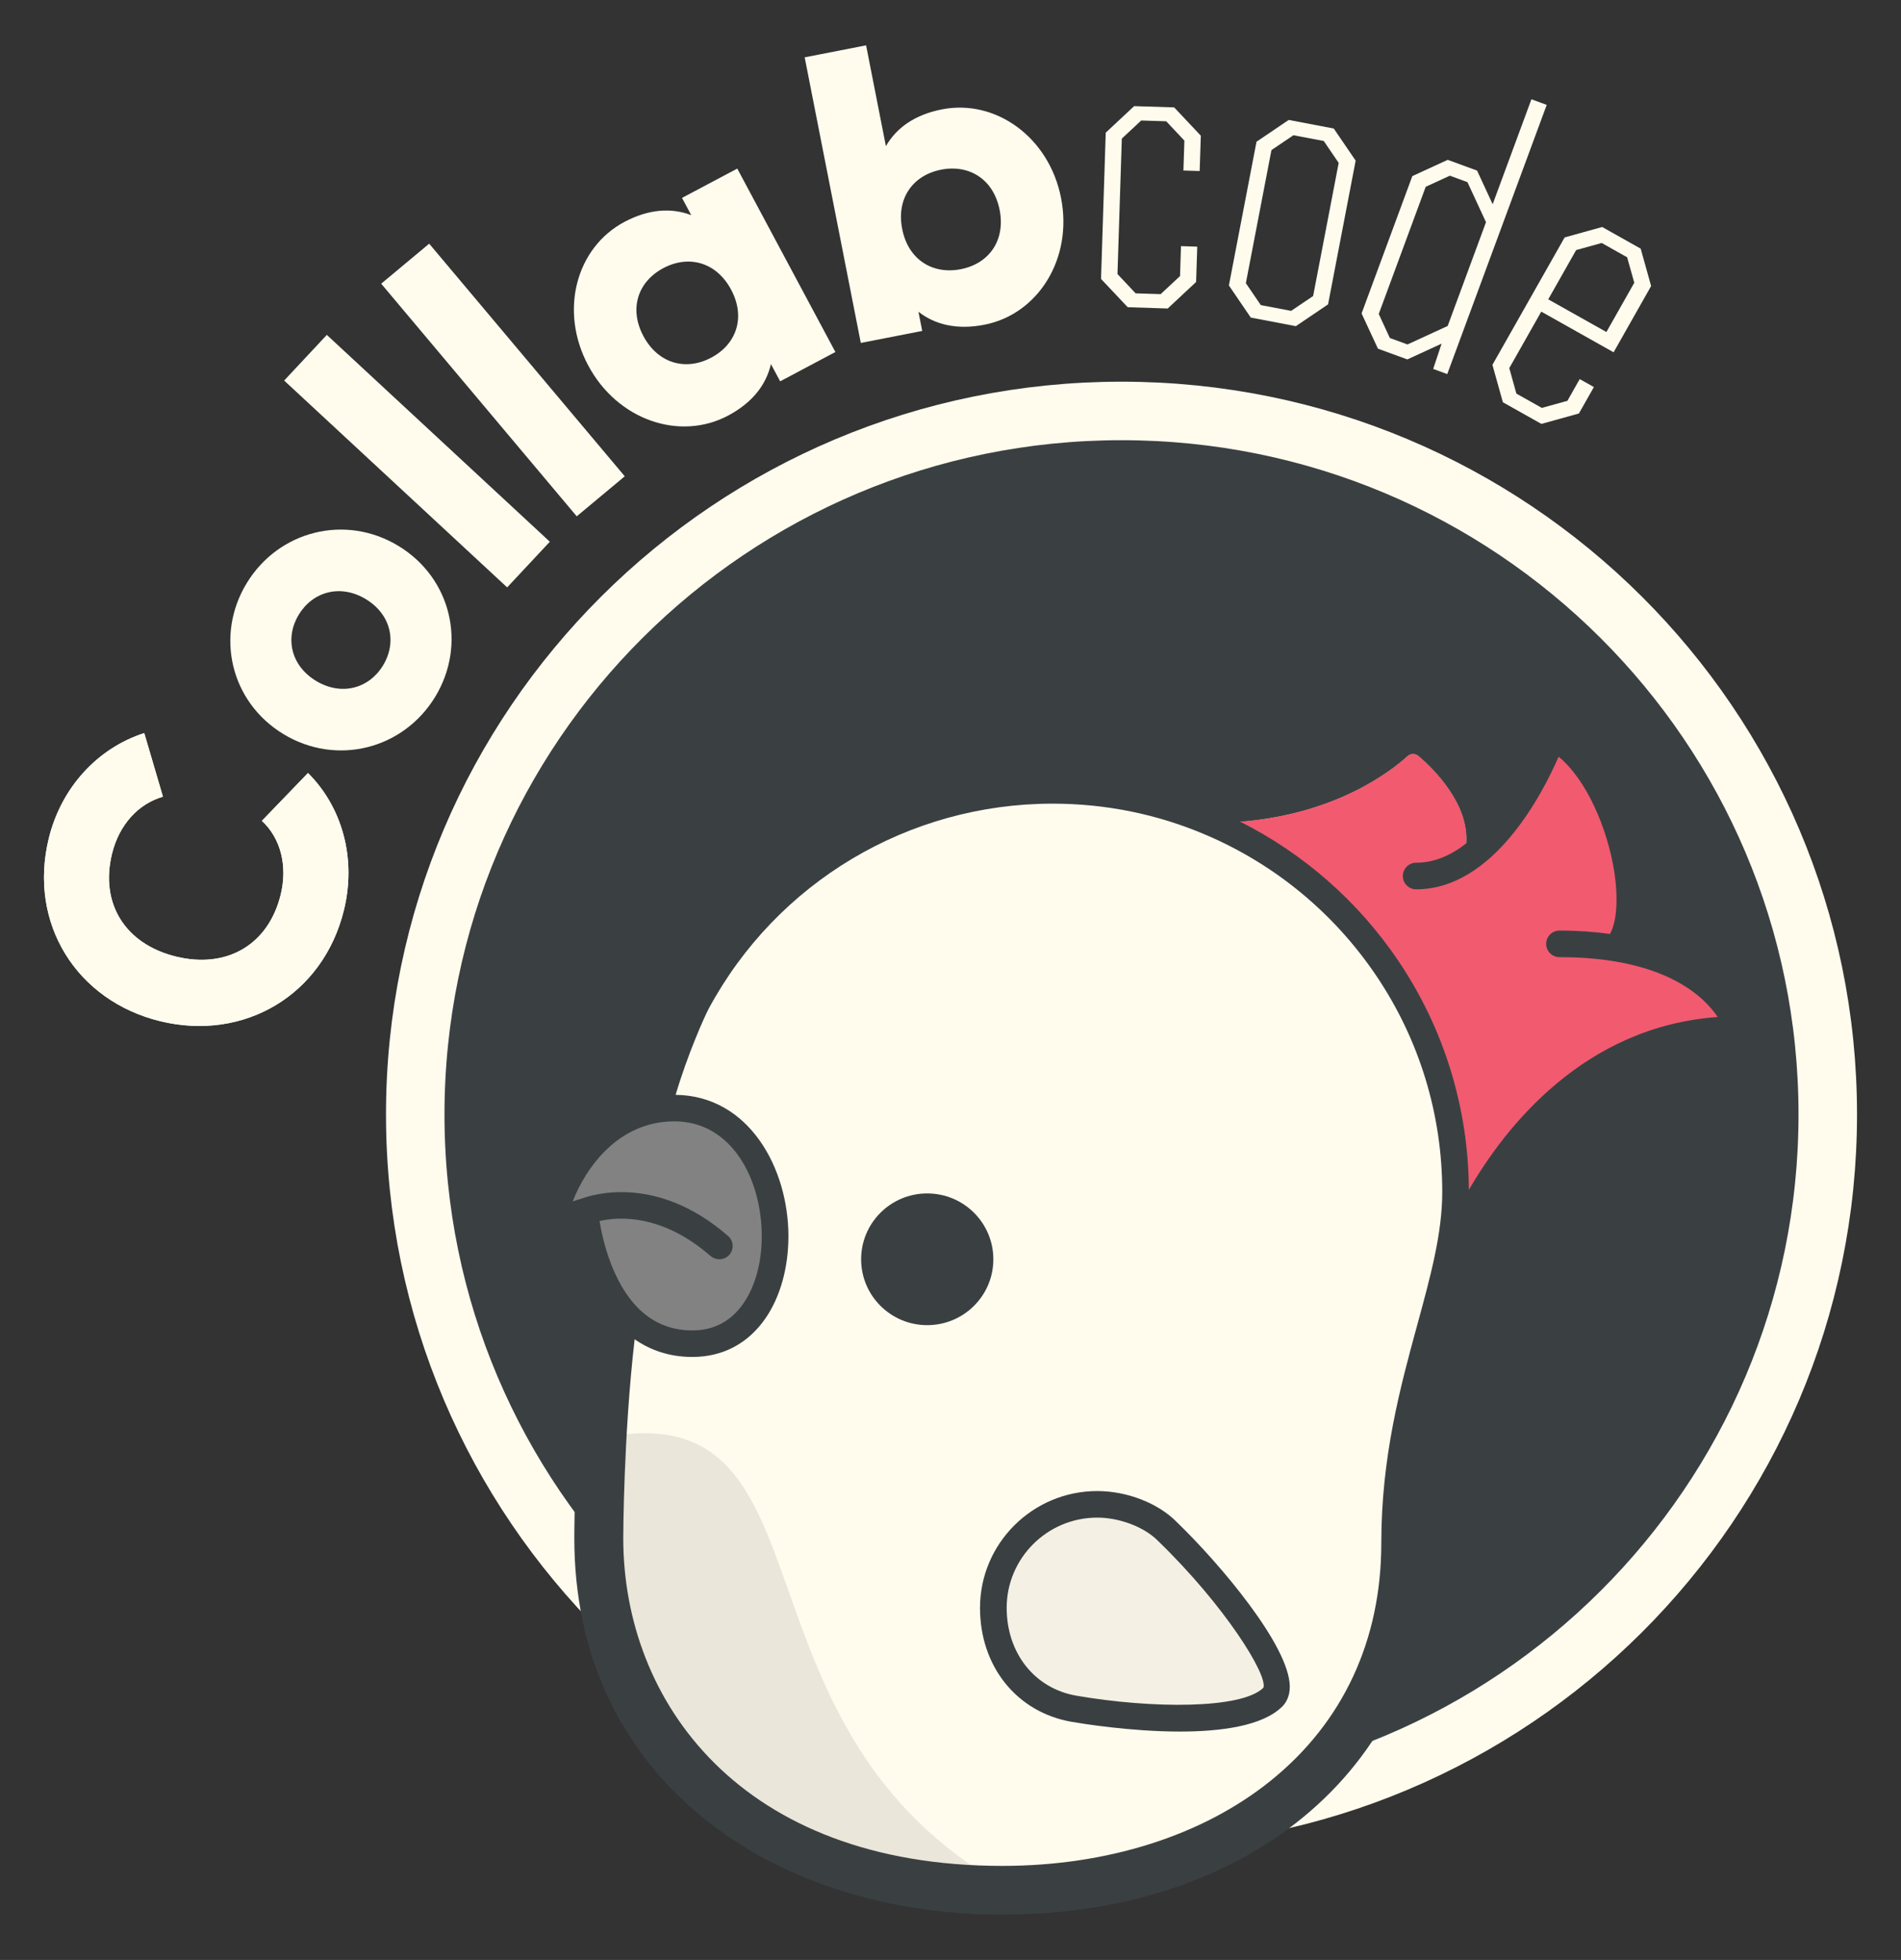 <svg width="65" height="67" viewBox="0 0 65 67" fill="none" xmlns="http://www.w3.org/2000/svg">
<rect x="0" y="0" width="65" height="67" fill="#333333" stroke="none"/>
<path d="M62.496 38.098C62.496 51.377 51.688 62.148 38.347 62.148C25.006 62.148 14.198 51.377 14.198 38.098C14.198 24.819 25.006 14.048 38.347 14.048C51.688 14.048 62.496 24.819 62.496 38.098Z" fill="#3A4042" stroke="#FFFCEE" stroke-width="2"/>
<path d="M5.48 34.91C2.624 34.215 0.953 31.567 1.669 28.655C2.1 26.901 3.353 25.568 4.932 25.06L5.572 27.235C4.719 27.481 4.072 28.201 3.831 29.182C3.41 30.893 4.289 32.279 6.022 32.701C7.755 33.123 9.176 32.299 9.596 30.587C9.838 29.607 9.601 28.656 8.954 28.06L10.531 26.425C11.7 27.588 12.193 29.347 11.759 31.114C11.043 34.027 8.335 35.606 5.48 34.91Z" fill="#FFFCEE"/>
<path d="M9.691 25.095C7.876 23.994 7.349 21.712 8.44 19.928C9.531 18.144 11.808 17.561 13.623 18.662C15.439 19.763 15.966 22.045 14.875 23.829C13.784 25.613 11.507 26.196 9.691 25.095ZM12.511 20.483C11.645 19.958 10.702 20.218 10.219 21.007C9.737 21.796 9.939 22.75 10.804 23.275C11.67 23.799 12.613 23.54 13.095 22.751C13.578 21.961 13.376 21.008 12.511 20.483Z" fill="#FFFCEE"/>
<path d="M9.716 13.009L11.175 11.448L18.8 18.519L17.341 20.08L9.716 13.009Z" fill="#FFFCEE"/>
<path d="M13.034 9.698L14.675 8.33L21.362 16.282L19.72 17.65L13.034 9.698Z" fill="#FFFCEE"/>
<path d="M25.209 5.763L28.564 12.033L26.676 13.036L26.36 12.446C26.2 13.143 25.737 13.76 24.894 14.208C23.244 15.084 21.113 14.364 20.113 12.494C19.113 10.626 19.7 8.462 21.35 7.586C22.193 7.139 22.965 7.099 23.635 7.355L23.32 6.765L25.209 5.763ZM24.998 9.901C24.494 8.96 23.549 8.705 22.68 9.166C21.812 9.628 21.498 10.551 22.001 11.492C22.505 12.432 23.45 12.687 24.319 12.226C25.187 11.765 25.501 10.841 24.998 9.901Z" fill="#FFFCEE"/>
<path d="M36.28 6.767C36.689 8.845 35.492 10.744 33.658 11.101C32.719 11.285 31.97 11.098 31.404 10.658L31.533 11.313L29.433 11.723L27.514 1.96L29.614 1.55L30.291 4.996C30.649 4.375 31.272 3.921 32.21 3.738C34.045 3.38 35.872 4.69 36.28 6.767ZM34.18 7.177C33.974 6.131 33.145 5.612 32.18 5.8C31.214 5.989 30.642 6.781 30.848 7.826C31.053 8.873 31.882 9.391 32.849 9.203C33.814 9.015 34.385 8.223 34.18 7.177Z" fill="#FFFCEE"/>
<path d="M38.559 10.502L37.647 9.535L37.808 4.535L38.779 3.628L40.148 3.671L41.059 4.639L41.02 5.846L40.464 5.829L40.497 4.806L39.876 4.146L39.02 4.119L38.358 4.738L38.209 9.368L38.83 10.028L39.686 10.055L40.348 9.437L40.381 8.414L40.937 8.432L40.898 9.639L39.927 10.546L38.559 10.502Z" fill="#FFFCEE"/>
<path d="M42.767 10.856L42.019 9.758L42.963 4.845L44.064 4.1L45.605 4.394L46.353 5.491L45.41 10.405L44.308 11.15L42.767 10.856ZM43.11 10.43L44.147 10.627L44.899 10.12L45.773 5.569L45.263 4.82L44.225 4.623L43.474 5.131L42.599 9.681L43.11 10.43Z" fill="#FFFCEE"/>
<path d="M47.115 11.919L46.556 10.715L48.291 6.02L49.501 5.464L50.505 5.832L51.038 6.982L52.363 3.394L52.886 3.586L49.485 12.788L49.004 12.612L49.292 11.748L48.12 12.287L47.115 11.919ZM47.523 11.555L48.126 11.775L49.5 11.143L50.81 7.595L50.176 6.227L49.574 6.006L48.749 6.385L47.143 10.733L47.523 11.555Z" fill="#FFFCEE"/>
<path d="M51.387 13.751L51.03 12.472L53.499 8.116L54.782 7.76L56.099 8.5L56.456 9.778L55.173 12.043L52.7 10.653L51.606 12.584L51.849 13.455L52.719 13.944L53.594 13.702L54.014 12.959L54.499 13.231L53.987 14.135L52.704 14.491L51.387 13.751ZM52.938 10.233L54.927 11.35L55.88 9.666L55.636 8.795L54.766 8.306L53.892 8.549L52.938 10.233Z" fill="#FFFCEE"/>
<path d="M59.449 35.195C52.574 35.195 49.514 43.157 49.419 43.405C49.199 44.084 47.684 48.9 47.684 52.751C47.684 60.028 41.624 64.239 34.272 64.239C26.859 64.239 20.853 59.965 20.853 52.584C20.853 52.584 20.853 48.506 21.352 44.886C20.169 43.554 19.996 41.419 19.996 41.419C19.996 41.419 19.498 41.516 19.043 41.895C18.986 41.941 18.9 41.896 18.909 41.824C19.043 40.685 20.201 38.268 22.495 37.92C22.896 36.303 23.656 34.593 23.829 34.269C26.154 29.952 30.725 27.019 35.986 27.019C37.916 27.019 39.752 27.412 41.42 28.127C46.058 28.127 48.298 25.675 48.298 25.675C49.34 25.675 50.595 28.389 50.013 29.4C49.999 29.425 50.031 29.453 50.055 29.438C51.987 28.212 53.076 25.187 53.076 25.187C55.283 26.286 56.441 31.224 55.255 32.404C59.063 32.989 60.087 35.195 59.449 35.195Z" fill="#FFFCEE"/>
<path d="M33.939 64.233C26.68 64.108 20.852 59.856 20.852 52.585C20.852 52.585 20.792 51.542 20.963 49.086C28.554 47.898 24.823 58.734 33.939 64.233Z" fill="#EAE6DA"/>
<path d="M59.626 35.002C59.626 35.123 59.565 35.195 59.449 35.195C59.34 35.195 59.234 35.198 59.124 35.201C53.024 35.404 50.319 41.292 49.861 42.412C49.858 42.418 49.855 42.424 49.851 42.43C49.602 42.942 49.462 43.296 49.426 43.387C49.632 42.479 49.772 41.607 49.772 40.747C49.772 37.917 48.912 35.286 47.438 33.1C45.964 30.918 43.879 29.177 41.423 28.126C41.542 28.126 41.66 28.123 41.779 28.12C41.852 28.12 41.925 28.117 41.998 28.111C42.074 28.111 42.15 28.105 42.226 28.102C42.341 28.093 42.451 28.084 42.56 28.075C42.627 28.069 42.694 28.063 42.761 28.053C43.21 28.008 43.633 27.935 44.028 27.848C44.098 27.829 44.168 27.814 44.235 27.796C44.308 27.781 44.381 27.763 44.454 27.742C44.536 27.72 44.618 27.699 44.697 27.675C44.824 27.636 44.952 27.596 45.074 27.557C45.171 27.523 45.268 27.49 45.359 27.454C45.453 27.421 45.547 27.387 45.636 27.348C45.727 27.315 45.812 27.278 45.897 27.239C46.064 27.166 46.225 27.09 46.377 27.015C46.569 26.918 46.745 26.821 46.909 26.724C47.18 26.567 47.408 26.413 47.596 26.273C47.824 26.104 47.997 25.958 48.113 25.852C48.116 25.849 48.116 25.849 48.119 25.846C48.234 25.75 48.401 25.753 48.517 25.849C49.091 26.346 50.578 27.817 50.021 29.379C50.018 29.385 50.015 29.392 50.012 29.398C50.006 29.413 50.012 29.425 50.021 29.431C50.031 29.44 50.046 29.446 50.058 29.437C50.116 29.4 50.17 29.364 50.228 29.322C50.356 29.231 50.483 29.134 50.602 29.028C50.648 28.989 50.693 28.946 50.739 28.904C50.812 28.837 50.885 28.765 50.955 28.692C50.988 28.659 51.021 28.625 51.052 28.589C51.058 28.583 51.064 28.577 51.07 28.571C51.091 28.55 51.109 28.529 51.128 28.508C51.149 28.483 51.17 28.462 51.188 28.441C51.194 28.435 51.198 28.429 51.201 28.426C51.234 28.389 51.264 28.353 51.292 28.317C51.31 28.295 51.328 28.277 51.343 28.256C51.398 28.19 51.453 28.12 51.505 28.053C51.535 28.014 51.565 27.974 51.593 27.935C51.602 27.926 51.608 27.917 51.611 27.908C51.611 27.908 51.617 27.905 51.617 27.902C51.647 27.863 51.678 27.823 51.702 27.784C51.735 27.738 51.769 27.693 51.796 27.648C51.811 27.632 51.821 27.614 51.83 27.599C51.842 27.584 51.851 27.569 51.86 27.554C51.884 27.52 51.905 27.487 51.927 27.454C51.972 27.384 52.018 27.311 52.061 27.242C52.064 27.239 52.067 27.236 52.067 27.233C52.112 27.163 52.152 27.093 52.191 27.024C52.2 27.012 52.206 27 52.213 26.987C52.273 26.887 52.328 26.788 52.38 26.691C52.401 26.654 52.419 26.621 52.437 26.588C52.474 26.521 52.507 26.452 52.541 26.388C52.568 26.337 52.592 26.285 52.62 26.237C52.62 26.234 52.62 26.231 52.623 26.228C52.626 26.215 52.632 26.203 52.638 26.195C52.671 26.131 52.702 26.067 52.729 26.007C52.751 25.962 52.772 25.916 52.79 25.874C52.802 25.849 52.811 25.828 52.82 25.807C52.826 25.795 52.833 25.783 52.839 25.77C52.86 25.719 52.881 25.674 52.899 25.628C52.905 25.613 52.911 25.601 52.921 25.586C53.027 25.416 53.267 25.392 53.404 25.549C53.857 26.067 54.684 27.084 55.273 28.235C55.288 28.271 55.297 28.307 55.313 28.344C55.835 29.942 55.899 31.646 55.313 32.34C55.294 32.361 55.276 32.382 55.255 32.403C55.492 32.44 55.72 32.482 55.936 32.531C56.027 32.551 56.115 32.573 56.203 32.594C56.249 32.606 56.294 32.618 56.337 32.63C56.422 32.652 56.504 32.676 56.583 32.7C57.602 33.006 58.337 33.433 58.829 33.847C58.872 33.884 58.911 33.92 58.951 33.956C58.957 33.959 58.963 33.962 58.966 33.969C59.006 34.005 59.042 34.041 59.079 34.078C59.115 34.114 59.151 34.15 59.185 34.19C59.218 34.226 59.252 34.262 59.279 34.299C59.331 34.359 59.377 34.42 59.416 34.477C59.535 34.656 59.602 34.813 59.62 34.934C59.623 34.959 59.626 34.98 59.626 35.002Z" fill="#F25A70"/>
<path d="M23.06 37.879C20.391 37.879 19.05 40.595 18.907 41.825C18.899 41.898 18.984 41.943 19.041 41.895C19.499 41.518 19.997 41.418 19.997 41.418C19.997 41.418 20.365 45.934 23.673 45.934C27.716 45.934 27.349 37.879 23.06 37.879Z" fill="#828282"/>
<path d="M36.719 58.412C38.714 58.759 42.48 59.053 43.521 58.015C44.195 57.344 41.983 54.35 39.907 52.344C39.387 51.815 38.438 51.425 37.518 51.425C35.555 51.425 33.965 53.009 33.965 54.964C33.965 56.71 35.052 58.122 36.719 58.412Z" fill="#F4F1E4"/>
<path d="M57.078 31.588C57.54 29.752 56.597 27.365 54.321 24.755C54.033 24.424 53.615 24.234 53.176 24.234C52.568 24.234 52.02 24.593 51.78 25.15C51.649 25.453 51.332 26.142 50.876 26.837C50.414 25.969 49.732 25.298 49.31 24.935C49.033 24.696 48.679 24.565 48.314 24.565C47.936 24.565 47.574 24.705 47.294 24.959C46.8 25.407 44.96 26.846 41.659 26.913C39.86 26.179 37.953 25.808 35.986 25.808C30.447 25.808 25.378 28.831 22.757 33.696C22.59 34.009 21.958 35.411 21.509 36.917C19.209 37.693 17.887 40.107 17.701 41.681C17.657 42.047 17.773 42.415 18.019 42.69C18.265 42.966 18.619 43.124 18.99 43.124C19.026 43.124 19.061 43.122 19.096 43.12C19.288 43.778 19.595 44.544 20.08 45.232C19.642 48.747 19.637 52.422 19.637 52.584C19.637 56.473 21.149 59.769 24.01 62.114C26.633 64.265 30.277 65.45 34.271 65.45C42.884 65.45 48.9 60.228 48.9 52.751C48.9 49.097 50.355 44.461 50.566 43.808C50.781 43.255 53.562 36.406 59.449 36.406C60.184 36.406 60.78 35.853 60.837 35.119C60.93 33.902 59.544 32.376 57.078 31.588ZM43.45 60.872C41.119 62.751 37.859 63.785 34.271 63.785C25.318 63.785 21.311 58.16 21.311 52.585C21.311 52.547 21.316 49.102 21.7 45.783C22.235 46.154 22.884 46.387 23.673 46.387C24.714 46.387 25.58 45.929 26.177 45.062C26.68 44.33 26.958 43.335 26.958 42.26C26.958 39.929 25.606 37.455 23.102 37.427C23.506 36.054 24.089 34.75 24.232 34.483C26.561 30.159 31.065 27.473 35.987 27.473C37.813 27.473 39.581 27.833 41.241 28.544C43.604 29.554 45.615 31.218 47.057 33.353C48.534 35.543 49.314 38.099 49.314 40.747C49.314 42.161 48.919 43.606 48.463 45.279C47.885 47.394 47.23 49.792 47.23 52.751C47.23 56.07 45.923 58.878 43.45 60.872ZM24.895 42.252C22.439 40.112 20.208 40.849 19.859 40.984C19.802 40.998 19.706 41.024 19.582 41.07C20.025 39.934 21.129 38.333 23.06 38.333C25.02 38.333 26.046 40.309 26.046 42.261C26.046 43.154 25.825 43.967 25.425 44.549C25 45.166 24.41 45.48 23.673 45.48C22.503 45.48 21.61 44.817 21.02 43.511C20.713 42.832 20.566 42.144 20.5 41.74C21.134 41.596 22.626 41.481 24.295 42.936C24.382 43.011 24.489 43.048 24.595 43.048C24.722 43.048 24.848 42.996 24.939 42.894C25.104 42.704 25.085 42.417 24.895 42.252ZM48.113 25.854C48.17 25.802 48.242 25.776 48.314 25.776C48.385 25.776 48.457 25.801 48.514 25.851C49.022 26.288 50.236 27.483 50.135 28.83C49.628 29.228 49.054 29.492 48.422 29.492C48.17 29.492 47.966 29.696 47.966 29.947C47.966 30.198 48.17 30.401 48.422 30.401C51.052 30.401 52.726 27.17 53.293 25.868C54.251 26.651 54.954 28.318 55.185 29.736C55.341 30.69 55.285 31.512 55.049 31.927C54.528 31.855 53.959 31.811 53.323 31.811C53.071 31.811 52.867 32.015 52.867 32.265C52.867 32.516 53.071 32.72 53.323 32.72C56.847 32.72 58.229 34.017 58.733 34.766C54.164 35.092 51.478 38.513 50.224 40.676C50.21 37.873 49.378 35.167 47.814 32.847C46.438 30.811 44.576 29.18 42.398 28.085C45.66 27.831 47.545 26.37 48.113 25.854Z" fill="#3A4042"/>
<path d="M31.704 45.3C32.953 45.3 33.965 44.292 33.965 43.049C33.965 41.805 32.953 40.797 31.704 40.797C30.456 40.797 29.444 41.805 29.444 43.049C29.444 44.292 30.456 45.3 31.704 45.3Z" fill="#3A4042"/>
<path d="M40.343 59.193C38.642 59.193 36.959 58.915 36.641 58.86H36.641C34.767 58.534 33.509 56.968 33.509 54.965C33.509 52.763 35.307 50.971 37.518 50.971C38.537 50.971 39.603 51.386 40.233 52.027C41.718 53.461 44.09 56.267 44.101 57.652C44.103 58.004 43.963 58.219 43.844 58.337C43.175 59.002 41.753 59.193 40.343 59.193ZM36.797 57.965C39.363 58.411 42.459 58.431 43.199 57.694C43.352 57.26 41.884 54.888 39.59 52.67C39.128 52.201 38.28 51.879 37.518 51.879C35.81 51.879 34.421 53.263 34.421 54.964C34.421 56.511 35.376 57.717 36.797 57.965Z" fill="#3A4042"/>
<path d="M8.955 28.06C9.601 28.657 9.838 29.607 9.597 30.587C9.176 32.299 7.755 33.123 6.022 32.701C4.29 32.279 3.41 30.894 3.831 29.182C4.072 28.202 4.719 27.481 5.572 27.235L4.932 25.06C3.353 25.568 2.1 26.902 1.669 28.655C0.953 31.568 2.624 34.215 5.48 34.91C8.335 35.606 11.044 34.028 11.759 31.115C12.194 29.347 11.7 27.588 10.531 26.425L8.955 28.06Z" fill="#FFFCEE"/>
</svg>
